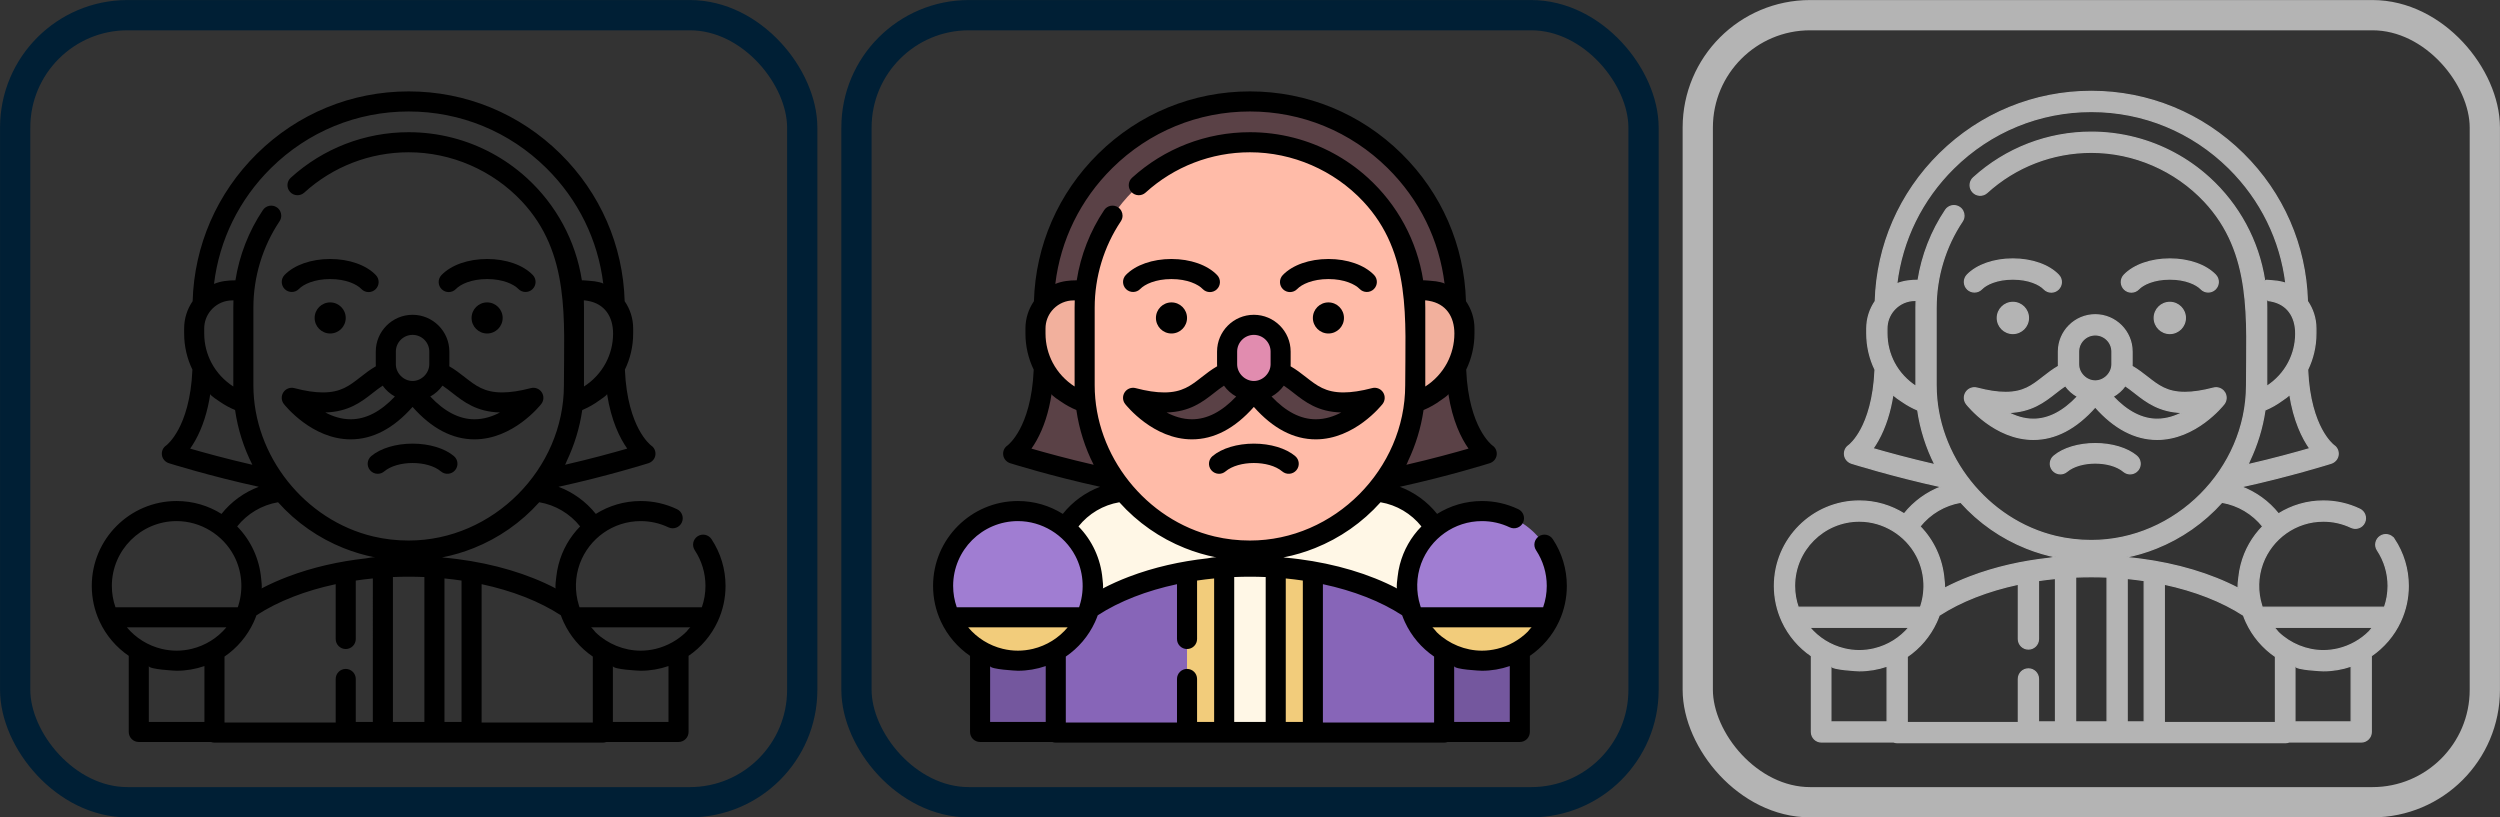 <?xml version="1.0" encoding="UTF-8" standalone="no"?>
<!-- Created with Inkscape (http://www.inkscape.org/) -->

<svg
        width="27.517mm"
        height="8.996mm"
        viewBox="0 0 27.517 8.996"
        version="1.1"
        id="svg1"
        xmlns="http://www.w3.org/2000/svg"
>
  <rect x="0" y="0" width="27.517" height="8.996" fill="#333333" stroke="none"/>
  <defs
     id="defs1" />
  <rect
     style="fill:#000000;fill-opacity:0;stroke:#001f35;stroke-width:0.333;stroke-linecap:round;stroke-dasharray:none;stroke-opacity:1"
     width="8.663"
     height="8.663"
     x="0.167"
     y="0.167"
     rx="1.237"
     ry="1.237"
     id="rect9" />
  <rect
     style="fill:none;fill-opacity:1;stroke:#b4b4b4;stroke-width:0.333;stroke-linecap:round;stroke-dasharray:none;stroke-opacity:1"
     width="8.663"
     height="8.663"
     x="18.687"
     y="0.167"
     rx="1.237"
     ry="1.237"
     id="rect11" />
  <rect
     style="fill:none;fill-opacity:1;stroke:#001f35;stroke-width:0.333;stroke-linecap:round;stroke-dasharray:none;stroke-opacity:1"
     width="8.663"
     height="8.663"
     x="9.427"
     y="0.167"
     rx="1.237"
     ry="1.237"
     id="rect10" />
  <g
     id="g16">
    <g
       id="g7">
      <g
         id="SVGRepo_iconCarrier-0"
         transform="matrix(0.014,0,0,0.014,0.914,1.006)">
        <g
           id="g3-2">
          <g
             id="g2-6">
            <path
               d="m 353.562,144.32 c -7.6,-7.865 -20.996,-12.561 -35.837,-12.561 -14.927,0 -28.364,4.738 -35.945,12.675 -3.011,3.152 -2.897,8.148 0.255,11.159 1.528,1.46 3.49,2.185 5.45,2.185 2.081,0 4.158,-0.818 5.708,-2.44 3.435,-3.595 11.919,-7.793 24.532,-7.793 12.55,0 21.032,4.172 24.485,7.744 3.029,3.134 8.026,3.221 11.159,0.192 3.135,-3.029 3.222,-8.025 0.193,-11.161 z"
               id="path1-0" />
          </g>
        </g>
        <g
           id="g5-4">
          <g
             id="g4-6">
            <path
               d="m 230.214,144.433 c -7.581,-7.937 -21.018,-12.675 -35.944,-12.675 -14.841,0 -28.237,4.696 -35.838,12.561 -3.029,3.135 -2.943,8.132 0.193,11.16 3.132,3.03 8.129,2.942 11.158,-0.19 3.452,-3.573 11.936,-7.744 24.486,-7.744 12.611,0 21.096,4.198 24.531,7.793 1.55,1.623 3.626,2.44 5.708,2.44 1.959,0 3.922,-0.725 5.451,-2.186 3.152,-3.01 3.267,-8.007 0.255,-11.159 z"
               id="path2-4-1" />
          </g>
        </g>
        <g
           id="g7-1-4">
          <g
             id="g6-5">
            <circle
               cx="317.688"
               cy="178.114"
               r="12.222"
               id="circle4-1" />
          </g>
        </g>
        <g
           id="g9-9-4">
          <g
             id="g8-4-1">
            <circle
               cx="194.307"
               cy="178.114"
               r="12.222"
               id="circle6-3" />
          </g>
        </g>
        <g
           id="g11-7">
          <g
             id="g10-1">
            <path
               d="m 291.575,286.72 c -7.262,-6.134 -19.41,-9.798 -32.495,-9.798 -13.086,0 -25.235,3.662 -32.497,9.8 -3.329,2.813 -3.749,7.793 -0.935,11.123 1.561,1.848 3.79,2.798 6.032,2.798 1.797,0 3.608,-0.611 5.089,-1.864 10.4,-8.786 34.13,-8.86 44.617,0 3.331,2.814 8.31,2.392 11.122,-0.937 2.817,-3.329 2.397,-8.309 -0.933,-11.122 z"
               id="path8-8" />
          </g>
        </g>
        <g
           id="g13-0">
          <g
             id="g12-6">
            <path
               d="m 360.644,236.576 c -1.864,-2.833 -5.33,-4.163 -8.604,-3.297 -8.552,2.25 -16.108,3.392 -22.458,3.392 -14.138,0 -20.922,-5.31 -29.512,-12.033 -3.731,-2.919 -7.563,-5.904 -12.11,-8.515 0.028,-0.528 0.046,-1.06 0.046,-1.595 v -9.964 c 0,-15.952 -12.978,-28.93 -28.931,-28.93 -15.952,0 -28.93,12.978 -28.93,28.93 v 9.964 h 0.002 c 0,0.536 0.017,1.066 0.046,1.594 -4.546,2.611 -8.379,5.595 -12.11,8.515 -8.592,6.723 -15.378,12.033 -29.513,12.034 -6.44,0 -13.785,-1.109 -22.458,-3.392 -3.281,-0.865 -6.743,0.465 -8.604,3.298 -1.863,2.833 -1.707,6.539 0.386,9.207 0.89,1.134 22.143,27.78 52.511,27.78 17.373,0 33.713,-8.573 48.669,-25.507 14.958,16.936 31.297,25.507 48.67,25.507 30.373,0 51.622,-26.646 52.511,-27.781 2.096,-2.668 2.252,-6.374 0.389,-9.207 z M 210.41,257.777 c -7.342,0 -14.129,-2.273 -19.951,-5.348 18.371,-0.506 28.437,-8.383 37.355,-15.36 2.587,-2.025 5.094,-3.985 7.747,-5.726 2.519,3.514 5.802,6.445 9.608,8.541 -11.198,11.884 -22.855,17.893 -34.759,17.893 z m 61.814,-43.251 c 0,7.006 -6.114,13.144 -13.145,13.144 -7.048,0 -13.144,-6.094 -13.144,-13.144 v -9.964 c 0,-7.248 5.897,-13.144 13.144,-13.144 7.249,0 13.145,5.896 13.145,13.144 0,10e-4 0,9.96 0,9.964 z m 35.525,43.252 c -11.904,0 -23.562,-6.01 -34.76,-17.892 3.807,-2.096 7.089,-5.027 9.609,-8.542 2.653,1.74 5.16,3.7 7.745,5.726 8.928,6.987 19.011,14.876 37.433,15.363 -5.821,3.073 -12.627,5.345 -20.027,5.345 z"
               id="path10-1" />
          </g>
        </g>
        <g
           id="g15-1">
          <g
             id="g14-9">
            <path
               d="m 494.092,352.011 c -2.404,-3.636 -7.3,-4.635 -10.937,-2.23 -3.636,2.404 -4.635,7.301 -2.23,10.937 5.509,8.333 8.422,18.03 8.422,28.045 0,5.783 -0.954,11.413 -2.844,16.796 h -96.181 c -0.167,-0.476 -0.318,-0.956 -0.469,-1.435 -0.017,-0.059 -0.022,-0.12 -0.041,-0.179 -3.304,-10.556 -3.065,-22.13 0.715,-32.529 0.055,-0.153 0.115,-0.303 0.172,-0.455 7.236,-19.33 25.892,-33.131 47.716,-33.131 7.617,0 14.95,1.646 21.795,4.891 3.94,1.867 8.646,0.192 10.513,-3.75 1.868,-3.938 0.189,-8.645 -3.75,-10.513 -8.975,-4.257 -18.583,-6.415 -28.559,-6.415 -12.947,0 -25.037,3.719 -35.28,10.128 -7.687,-9.658 -17.874,-17.008 -29.315,-21.315 38.347,-8.359 70.27,-18.407 70.614,-18.517 2.919,-0.923 5.143,-3.384 5.546,-6.421 0.4,-3.015 -0.868,-5.924 -3.412,-7.581 -0.506,-0.393 -5.025,-4.041 -9.661,-12.74 -4.479,-8.406 -9.927,-23.311 -10.899,-46.825 4.186,-8.659 6.5,-18.322 6.5,-28.416 v -3.969 c 0,-7.955 -2.472,-15.34 -6.679,-21.441 C 424.562,121.093 406.685,80.014 375.296,49.031 343.263,17.414 300.895,0 255.996,0 211.098,0 168.73,17.414 136.697,49.033 105.308,80.017 87.43,121.095 86.165,164.949 c -4.207,6.1 -6.678,13.485 -6.678,21.439 v 3.969 c 0,10.093 2.314,19.755 6.499,28.414 -0.971,23.515 -6.419,38.42 -10.898,46.828 -4.635,8.7 -9.154,12.347 -9.661,12.74 -2.544,1.658 -3.812,4.566 -3.412,7.581 0.403,3.036 2.626,5.498 5.546,6.421 0.344,0.109 32.267,10.158 70.614,18.517 -11.441,4.306 -21.628,11.657 -29.315,21.314 -10.243,-6.408 -22.331,-10.128 -35.279,-10.128 -36.789,0 -66.718,29.93 -66.718,66.718 0,9.756 2.074,19.178 6.163,28.006 5.143,11.104 13.159,20.349 22.911,27.019 v 59.812 c 0,4.36 3.533,7.893 7.893,7.893 h 56.74 c 0.861,0.322 1.789,0.506 2.761,0.506 h 305.334 c 0.973,0 1.902,-0.184 2.763,-0.506 h 56.739 c 4.36,0 7.893,-3.533 7.893,-7.893 v -59.812 c 9.752,-6.67 17.769,-15.915 22.917,-27.029 4.083,-8.825 6.156,-18.244 6.156,-27.993 -10e-4,-13.123 -3.819,-25.832 -11.041,-36.754 z m -66.259,-71.179 c -11.009,3.191 -28.724,8.076 -48.965,12.722 0.364,-0.083 1.292,-2.674 1.488,-3.088 5.901,-12.423 10.079,-25.899 12.059,-39.6 0.017,-0.117 0.04,-0.232 0.057,-0.348 0.028,-0.012 0.056,-0.025 0.085,-0.038 4.729,-1.982 9.23,-4.522 13.36,-7.563 0.66,-0.486 6.208,-4.056 6.059,-5.027 3.255,21.12 10.071,34.741 15.857,42.942 z m -11.111,-90.474 c 0,8.254 -2.05,16.12 -5.712,23.068 -4.008,7.571 -10.002,13.988 -17.166,18.582 0.002,-0.321 0.004,-0.642 0.004,-0.962 v -61.117 c 0,-1.7 -0.042,-3.39 -0.103,-5.075 -0.006,-0.179 -0.004,-0.358 -0.011,-0.539 0,-0.134 1.366,0.055 2.979,0.329 13.457,2.289 20.009,12.477 20.009,25.714 z M 95.271,186.389 c 0,-5.312 1.887,-10.191 5.025,-14.004 0.022,-0.027 0.046,-0.054 0.068,-0.081 0.888,-1.068 1.871,-2.053 2.942,-2.938 0.003,-0.002 0.005,-0.004 0.008,-0.006 2.157,-1.781 4.659,-3.156 7.387,-4.019 0.052,-0.017 0.104,-0.034 0.156,-0.049 0.631,-0.195 1.276,-0.36 1.93,-0.498 0.086,-0.018 0.174,-0.035 0.261,-0.052 0.646,-0.128 1.302,-0.23 1.967,-0.301 0.076,-0.008 0.152,-0.012 0.227,-0.019 0.692,-0.065 1.391,-0.106 2.101,-0.106 h 0.914 c -0.002,0.063 -0.001,0.126 -0.004,0.188 -0.07,1.804 -0.11,3.612 -0.11,5.425 v 61.117 c 0,0.321 0.001,0.641 0.004,0.962 C 110.989,227.417 105,221.004 100.991,213.441 97.323,206.49 95.27,198.617 95.27,190.358 v -3.969 z m -11.058,94.459 c 1.313,-1.856 2.678,-3.99 4.039,-6.425 5.705,-10.208 9.647,-22.433 11.788,-36.509 -0.175,1.15 6.787,5.563 7.773,6.237 3.649,2.494 7.551,4.628 11.629,6.333 0.026,0.012 0.053,0.024 0.079,0.035 0.013,0.086 0.029,0.173 0.042,0.259 2.142,14.762 6.759,29.4 13.561,42.775 -20.195,-4.635 -37.895,-9.515 -48.911,-12.705 z m 49.718,-49.802 v -61.117 c 0,-24.014 7.206,-47.869 20.569,-67.827 0.909,-1.359 1.342,-2.897 1.335,-4.417 -0.011,-2.534 -1.238,-5.018 -3.502,-6.533 -3.62,-2.425 -8.524,-1.455 -10.949,2.167 -11.072,16.535 -18.498,35.55 -21.58,55.212 -5.789,0 -11.432,0.605 -16.83,2.818 4.135,-34.438 19.718,-66.313 44.811,-91.081 29.06,-28.686 67.49,-44.483 108.21,-44.483 40.721,0 79.151,15.797 108.21,44.482 25.093,24.769 40.675,56.644 44.811,91.079 -0.135,-1.01 -6.019,-1.889 -6.765,-2.038 -0.808,-0.162 -10.088,-0.952 -10.061,-0.778 -4.838,-30.998 -20.148,-59.439 -43.589,-80.713 -16.723,-15.175 -36.695,-25.859 -58.185,-31.388 -0.047,-0.013 -0.095,-0.023 -0.143,-0.035 -11.187,-2.872 -22.73,-4.316 -34.279,-4.316 -34.363,0 -67.282,12.719 -92.691,35.814 -2.821,2.566 -3.357,6.708 -1.483,9.864 0.268,0.451 0.585,0.883 0.952,1.287 2.933,3.224 7.924,3.464 11.15,0.531 22.497,-20.45 51.644,-31.711 82.072,-31.711 33.53,0 66.03,14.15 88.963,38.571 38.246,40.726 33.101,92.945 33.101,144.611 0,65.789 -55.69,122.065 -122.065,122.065 -9.35,0 -18.725,-1.051 -27.826,-3.207 -53.91,-12.773 -94.236,-63.452 -94.236,-118.857 z M 25.49,405.559 c -1.888,-5.381 -2.842,-11.011 -2.842,-16.796 -0.001,-28.084 22.848,-50.933 50.933,-50.933 18.783,0 36.405,10.724 45.127,27.346 6.217,11.85 7.466,26.007 3.473,38.769 -0.018,0.058 -0.023,0.118 -0.04,0.176 -0.153,0.48 -0.303,0.961 -0.47,1.438 z m 69.947,90.149 H 51.721 c 0,-0.001 0,-43.906 0,-43.904 0.06,2.607 20.557,3.678 21.859,3.678 7.407,0 14.858,-1.253 21.857,-3.68 z m -9.98,-57.444 c -3.878,0.938 -7.885,1.431 -11.877,1.431 -4.008,0 -7.982,-0.489 -11.876,-1.431 -10.645,-2.574 -20.23,-8.525 -27.247,-16.921 h 78.246 v 10e-4 c -7.017,8.395 -16.602,14.346 -27.246,16.92 z m 142.38,57.442 h -13.415 v -33.77 c 0,-4.36 -3.533,-7.893 -7.893,-7.893 -4.36,0 -7.893,3.533 -7.893,7.893 v 34.276 h -87.414 v -51.866 c 9.949,-6.797 17.821,-16.078 22.913,-27.073 0.792,-1.713 1.528,-3.518 2.198,-5.391 16.935,-11.024 38.362,-19.345 62.303,-24.459 v 43.086 c 0,4.36 3.533,7.893 7.893,7.893 4.36,0 7.893,-3.533 7.893,-7.893 V 384.57 c 4.409,-0.656 8.885,-1.205 13.415,-1.65 z m -5.401,-128.577 c -21.017,2.338 -41.888,6.945 -61.67,14.485 -7.003,2.669 -13.865,5.714 -20.499,9.2 0.709,-0.373 -0.149,-6.933 -0.219,-7.731 -1.343,-15.397 -8.018,-30.041 -18.867,-41.066 7.985,-10.052 19.488,-16.879 32.138,-19.003 14.345,16.012 32.003,28.231 51.501,36.026 7.94,3.184 16.174,5.622 24.569,7.269 0.119,0.023 0.236,0.053 0.354,0.076 -2.043,-0.395 -5.239,0.514 -7.307,0.744 z M 268.37,495.707 H 243.623 V 381.811 c 4.095,-0.174 8.22,-0.265 12.373,-0.265 4.153,0 8.279,0.092 12.374,0.265 z m 14.242,-129.4 c 8.384,-1.647 16.623,-4.082 24.553,-7.265 19.499,-7.795 37.16,-20.015 51.506,-36.029 12.654,2.125 24.155,8.95 32.14,19.004 -8.226,8.36 -14.023,18.644 -16.944,29.851 -0.026,0.1 -0.056,0.198 -0.082,0.297 -0.807,3.132 -1.379,6.325 -1.719,9.541 -0.102,0.969 -1.193,8.66 -0.34,9.108 -21.763,-11.433 -48.383,-19.362 -77.264,-23.106 -1.649,-0.214 -3.301,-0.408 -4.953,-0.597 -2.414,-0.276 -4.838,-0.516 -7.259,-0.726 0.12,-0.023 0.24,-0.054 0.362,-0.078 z m 14.958,129.4 H 284.155 V 382.921 c 4.529,0.445 9.005,0.994 13.415,1.65 z m 103.2,0.507 H 313.356 V 387.423 c 23.939,5.115 45.367,13.435 62.301,24.458 0.671,1.875 1.408,3.682 2.202,5.394 5.091,10.991 12.962,20.273 22.912,27.072 v 51.867 z m 59.501,-0.507 h -43.715 c 0,0 0,-43.906 0,-43.904 0.021,2.681 20.365,3.679 21.858,3.679 7.405,-0.001 14.861,-1.256 21.857,-3.681 z m 14.114,-70.927 c -6.53,6.499 -15.036,11.274 -24.097,13.475 -3.886,0.943 -7.892,1.442 -11.875,1.442 -13.084,0 -26.015,-5.294 -35.421,-14.374 -0.569,-0.549 -3.094,-3.978 -3.703,-3.978 0,0 78.243,0 78.247,0 -0.527,-0.001 -2.672,2.959 -3.151,3.435 z"
               id="path12-3" />
          </g>
        </g>
      </g>
    </g>
  </g>
  <g
     id="g17">
    <g
       id="g1">
      <g
         id="g3-7"
         transform="matrix(0.014,0,0,0.014,19.435,1.006)"
         style="fill:#b4b4b4;fill-opacity:1;stroke:#b4b4b4;stroke-opacity:1">
        <g
           id="g2-9"
           style="fill:#b4b4b4;fill-opacity:1;stroke:#b4b4b4;stroke-opacity:1">
          <path
             d="m 353.562,144.32 c -7.6,-7.865 -20.996,-12.561 -35.837,-12.561 -14.927,0 -28.364,4.738 -35.945,12.675 -3.011,3.152 -2.897,8.148 0.255,11.159 1.528,1.46 3.49,2.185 5.45,2.185 2.081,0 4.158,-0.818 5.708,-2.44 3.435,-3.595 11.919,-7.793 24.532,-7.793 12.55,0 21.032,4.172 24.485,7.744 3.029,3.134 8.026,3.221 11.159,0.192 3.135,-3.029 3.222,-8.025 0.193,-11.161 z"
             id="path1-9"
             style="fill:#b4b4b4;fill-opacity:1;stroke:#b4b4b4;stroke-opacity:1" />
        </g>
      </g>
      <g
         id="g5-5"
         transform="matrix(0.014,0,0,0.014,19.435,1.006)"
         style="fill:#b4b4b4;fill-opacity:1;stroke:#b4b4b4;stroke-opacity:1">
        <g
           id="g4-7"
           style="fill:#b4b4b4;fill-opacity:1;stroke:#b4b4b4;stroke-opacity:1">
          <path
             d="m 230.214,144.433 c -7.581,-7.937 -21.018,-12.675 -35.944,-12.675 -14.841,0 -28.237,4.696 -35.838,12.561 -3.029,3.135 -2.943,8.132 0.193,11.16 3.132,3.03 8.129,2.942 11.158,-0.19 3.452,-3.573 11.936,-7.744 24.486,-7.744 12.611,0 21.096,4.198 24.531,7.793 1.55,1.623 3.626,2.44 5.708,2.44 1.959,0 3.922,-0.725 5.451,-2.186 3.152,-3.01 3.267,-8.007 0.255,-11.159 z"
             id="path2-4-14"
             style="fill:#b4b4b4;fill-opacity:1;stroke:#b4b4b4;stroke-opacity:1" />
        </g>
      </g>
      <g
         id="g7-1-7"
         transform="matrix(0.014,0,0,0.014,19.435,1.006)"
         style="fill:#b4b4b4;fill-opacity:1;stroke:#b4b4b4;stroke-opacity:1">
        <g
           id="g6-6"
           style="fill:#b4b4b4;fill-opacity:1;stroke:#b4b4b4;stroke-opacity:1">
          <circle
             cx="317.688"
             cy="178.114"
             r="12.222"
             id="circle4-4"
             style="fill:#b4b4b4;fill-opacity:1;stroke:#b4b4b4;stroke-opacity:1" />
        </g>
      </g>
      <g
         id="g9-9-0"
         transform="matrix(0.014,0,0,0.014,19.435,1.006)"
         style="fill:#b4b4b4;fill-opacity:1;stroke:#b4b4b4;stroke-opacity:1">
        <g
           id="g8-4-18"
           style="fill:#b4b4b4;fill-opacity:1;stroke:#b4b4b4;stroke-opacity:1">
          <circle
             cx="194.307"
             cy="178.114"
             r="12.222"
             id="circle6-4"
             style="fill:#b4b4b4;fill-opacity:1;stroke:#b4b4b4;stroke-opacity:1" />
        </g>
      </g>
      <g
         id="g11-1"
         transform="matrix(0.014,0,0,0.014,19.435,1.006)"
         style="fill:#b4b4b4;fill-opacity:1;stroke:#b4b4b4;stroke-opacity:1">
        <g
           id="g10-9"
           style="fill:#b4b4b4;fill-opacity:1;stroke:#b4b4b4;stroke-opacity:1">
          <path
             d="m 291.575,286.72 c -7.262,-6.134 -19.41,-9.798 -32.495,-9.798 -13.086,0 -25.235,3.662 -32.497,9.8 -3.329,2.813 -3.749,7.793 -0.935,11.123 1.561,1.848 3.79,2.798 6.032,2.798 1.797,0 3.608,-0.611 5.089,-1.864 10.4,-8.786 34.13,-8.86 44.617,0 3.331,2.814 8.31,2.392 11.122,-0.937 2.817,-3.329 2.397,-8.309 -0.933,-11.122 z"
             id="path8-3"
             style="fill:#b4b4b4;fill-opacity:1;stroke:#b4b4b4;stroke-opacity:1" />
        </g>
      </g>
      <g
         id="g12-7"
         style="fill:#b4b4b4;fill-opacity:1;stroke:#b4b4b4;stroke-opacity:1"
         transform="matrix(0.014,0,0,0.014,19.435,1.006)">
        <path
           d="m 360.644,236.576 c -1.864,-2.833 -5.33,-4.163 -8.604,-3.297 -8.552,2.25 -16.108,3.392 -22.458,3.392 -14.138,0 -20.922,-5.31 -29.512,-12.033 -3.731,-2.919 -7.563,-5.904 -12.11,-8.515 0.028,-0.528 0.046,-1.06 0.046,-1.595 v -9.964 c 0,-15.952 -12.978,-28.93 -28.931,-28.93 -15.952,0 -28.93,12.978 -28.93,28.93 v 9.964 h 0.002 c 0,0.536 0.017,1.066 0.046,1.594 -4.546,2.611 -8.379,5.595 -12.11,8.515 -8.592,6.723 -15.378,12.033 -29.513,12.034 -6.44,0 -13.785,-1.109 -22.458,-3.392 -3.281,-0.865 -6.743,0.465 -8.604,3.298 -1.863,2.833 -1.707,6.539 0.386,9.207 0.89,1.134 22.143,27.78 52.511,27.78 17.373,0 33.713,-8.573 48.669,-25.507 14.958,16.936 31.297,25.507 48.67,25.507 30.373,0 51.622,-26.646 52.511,-27.781 2.096,-2.668 2.252,-6.374 0.389,-9.207 z M 210.41,257.777 c -7.342,0 -14.129,-2.273 -19.951,-5.348 18.371,-0.506 28.437,-8.383 37.355,-15.36 2.587,-2.025 5.094,-3.985 7.747,-5.726 2.519,3.514 5.802,6.445 9.608,8.541 -11.198,11.884 -22.855,17.893 -34.759,17.893 z m 61.814,-43.251 c 0,7.006 -6.114,13.144 -13.145,13.144 -7.048,0 -13.144,-6.094 -13.144,-13.144 v -9.964 c 0,-7.248 5.897,-13.144 13.144,-13.144 7.249,0 13.145,5.896 13.145,13.144 0,10e-4 0,9.96 0,9.964 z m 35.525,43.252 c -11.904,0 -23.562,-6.01 -34.76,-17.892 3.807,-2.096 7.089,-5.027 9.609,-8.542 2.653,1.74 5.16,3.7 7.745,5.726 8.928,6.987 19.011,14.876 37.433,15.363 -5.821,3.073 -12.627,5.345 -20.027,5.345 z"
           id="path10-8"
           style="fill:#b4b4b4;fill-opacity:1;stroke:#b4b4b4;stroke-opacity:1" />
      </g>
      <g
         id="g14-4"
         transform="matrix(0.014,0,0,0.014,19.435,1.006)"
         style="fill:#b4b4b4;fill-opacity:1;stroke:#b4b4b4;stroke-opacity:1">
        <path
           d="m 494.092,352.011 c -2.404,-3.636 -7.3,-4.635 -10.937,-2.23 -3.636,2.404 -4.635,7.301 -2.23,10.937 5.509,8.333 8.422,18.03 8.422,28.045 0,5.783 -0.954,11.413 -2.844,16.796 h -96.181 c -0.167,-0.476 -0.318,-0.956 -0.469,-1.435 -0.017,-0.059 -0.022,-0.12 -0.041,-0.179 -3.304,-10.556 -3.065,-22.13 0.715,-32.529 0.055,-0.153 0.115,-0.303 0.172,-0.455 7.236,-19.33 25.892,-33.131 47.716,-33.131 7.617,0 14.95,1.646 21.795,4.891 3.94,1.867 8.646,0.192 10.513,-3.75 1.868,-3.938 0.189,-8.645 -3.75,-10.513 -8.975,-4.257 -18.583,-6.415 -28.559,-6.415 -12.947,0 -25.037,3.719 -35.28,10.128 -7.687,-9.658 -17.874,-17.008 -29.315,-21.315 38.347,-8.359 70.27,-18.407 70.614,-18.517 2.919,-0.923 5.143,-3.384 5.546,-6.421 0.4,-3.015 -0.868,-5.924 -3.412,-7.581 -0.506,-0.393 -5.025,-4.041 -9.661,-12.74 -4.479,-8.406 -9.927,-23.311 -10.899,-46.825 4.186,-8.659 6.5,-18.322 6.5,-28.416 v -3.969 c 0,-7.955 -2.472,-15.34 -6.679,-21.441 C 424.562,121.093 406.685,80.014 375.296,49.031 343.263,17.414 300.895,0 255.996,0 211.098,0 168.73,17.414 136.697,49.033 105.308,80.017 87.43,121.095 86.165,164.949 c -4.207,6.1 -6.678,13.485 -6.678,21.439 v 3.969 c 0,10.093 2.314,19.755 6.499,28.414 -0.971,23.515 -6.419,38.42 -10.898,46.828 -4.635,8.7 -9.154,12.347 -9.661,12.74 -2.544,1.658 -3.812,4.566 -3.412,7.581 0.403,3.036 2.626,5.498 5.546,6.421 0.344,0.109 32.267,10.158 70.614,18.517 -11.441,4.306 -21.628,11.657 -29.315,21.314 -10.243,-6.408 -22.331,-10.128 -35.279,-10.128 -36.789,0 -66.718,29.93 -66.718,66.718 0,9.756 2.074,19.178 6.163,28.006 5.143,11.104 13.159,20.349 22.911,27.019 v 59.812 c 0,4.36 3.533,7.893 7.893,7.893 h 56.74 c 0.861,0.322 1.789,0.506 2.761,0.506 h 305.334 c 0.973,0 1.902,-0.184 2.763,-0.506 h 56.739 c 4.36,0 7.893,-3.533 7.893,-7.893 v -59.812 c 9.752,-6.67 17.769,-15.915 22.917,-27.029 4.083,-8.825 6.156,-18.244 6.156,-27.993 -10e-4,-13.123 -3.819,-25.832 -11.041,-36.754 z m -66.259,-71.179 c -11.009,3.191 -28.724,8.076 -48.965,12.722 0.364,-0.083 1.292,-2.674 1.488,-3.088 5.901,-12.423 10.079,-25.899 12.059,-39.6 0.017,-0.117 0.04,-0.232 0.057,-0.348 0.028,-0.012 0.056,-0.025 0.085,-0.038 4.729,-1.982 9.23,-4.522 13.36,-7.563 0.66,-0.486 6.208,-4.056 6.059,-5.027 3.255,21.12 10.071,34.741 15.857,42.942 z m -11.111,-90.474 c 0,8.254 -2.05,16.12 -5.712,23.068 -4.008,7.571 -10.002,13.988 -17.166,18.582 0.002,-0.321 0.004,-0.642 0.004,-0.962 v -61.117 c 0,-1.7 -0.042,-3.39 -0.103,-5.075 -0.006,-0.179 -0.004,-0.358 -0.011,-0.539 0,-0.134 1.366,0.055 2.979,0.329 13.457,2.289 20.009,12.477 20.009,25.714 z M 95.271,186.389 c 0,-5.312 1.887,-10.191 5.025,-14.004 0.022,-0.027 0.046,-0.054 0.068,-0.081 0.888,-1.068 1.871,-2.053 2.942,-2.938 0.003,-0.002 0.005,-0.004 0.008,-0.006 2.157,-1.781 4.659,-3.156 7.387,-4.019 0.052,-0.017 0.104,-0.034 0.156,-0.049 0.631,-0.195 1.276,-0.36 1.93,-0.498 0.086,-0.018 0.174,-0.035 0.261,-0.052 0.646,-0.128 1.302,-0.23 1.967,-0.301 0.076,-0.008 0.152,-0.012 0.227,-0.019 0.692,-0.065 1.391,-0.106 2.101,-0.106 h 0.914 c -0.002,0.063 -0.001,0.126 -0.004,0.188 -0.07,1.804 -0.11,3.612 -0.11,5.425 v 61.117 c 0,0.321 0.001,0.641 0.004,0.962 C 110.989,227.417 105,221.004 100.991,213.441 97.323,206.49 95.27,198.617 95.27,190.358 v -3.969 z m -11.058,94.459 c 1.313,-1.856 2.678,-3.99 4.039,-6.425 5.705,-10.208 9.647,-22.433 11.788,-36.509 -0.175,1.15 6.787,5.563 7.773,6.237 3.649,2.494 7.551,4.628 11.629,6.333 0.026,0.012 0.053,0.024 0.079,0.035 0.013,0.086 0.029,0.173 0.042,0.259 2.142,14.762 6.759,29.4 13.561,42.775 -20.195,-4.635 -37.895,-9.515 -48.911,-12.705 z m 49.718,-49.802 v -61.117 c 0,-24.014 7.206,-47.869 20.569,-67.827 0.909,-1.359 1.342,-2.897 1.335,-4.417 -0.011,-2.534 -1.238,-5.018 -3.502,-6.533 -3.62,-2.425 -8.524,-1.455 -10.949,2.167 -11.072,16.535 -18.498,35.55 -21.58,55.212 -5.789,0 -11.432,0.605 -16.83,2.818 4.135,-34.438 19.718,-66.313 44.811,-91.081 29.06,-28.686 67.49,-44.483 108.21,-44.483 40.721,0 79.151,15.797 108.21,44.482 25.093,24.769 40.675,56.644 44.811,91.079 -0.135,-1.01 -6.019,-1.889 -6.765,-2.038 -0.808,-0.162 -10.088,-0.952 -10.061,-0.778 -4.838,-30.998 -20.148,-59.439 -43.589,-80.713 -16.723,-15.175 -36.695,-25.859 -58.185,-31.388 -0.047,-0.013 -0.095,-0.023 -0.143,-0.035 -11.187,-2.872 -22.73,-4.316 -34.279,-4.316 -34.363,0 -67.282,12.719 -92.691,35.814 -2.821,2.566 -3.357,6.708 -1.483,9.864 0.268,0.451 0.585,0.883 0.952,1.287 2.933,3.224 7.924,3.464 11.15,0.531 22.497,-20.45 51.644,-31.711 82.072,-31.711 33.53,0 66.03,14.15 88.963,38.571 38.246,40.726 33.101,92.945 33.101,144.611 0,65.789 -55.69,122.065 -122.065,122.065 -9.35,0 -18.725,-1.051 -27.826,-3.207 -53.91,-12.773 -94.236,-63.452 -94.236,-118.857 z M 25.49,405.559 c -1.888,-5.381 -2.842,-11.011 -2.842,-16.796 -0.001,-28.084 22.848,-50.933 50.933,-50.933 18.783,0 36.405,10.724 45.127,27.346 6.217,11.85 7.466,26.007 3.473,38.769 -0.018,0.058 -0.023,0.118 -0.04,0.176 -0.153,0.48 -0.303,0.961 -0.47,1.438 z m 69.947,90.149 H 51.721 c 0,-0.001 0,-43.906 0,-43.904 0.06,2.607 20.557,3.678 21.859,3.678 7.407,0 14.858,-1.253 21.857,-3.68 z m -9.98,-57.444 c -3.878,0.938 -7.885,1.431 -11.877,1.431 -4.008,0 -7.982,-0.489 -11.876,-1.431 -10.645,-2.574 -20.23,-8.525 -27.247,-16.921 h 78.246 v 10e-4 c -7.017,8.395 -16.602,14.346 -27.246,16.92 z m 142.38,57.442 h -13.415 v -33.77 c 0,-4.36 -3.533,-7.893 -7.893,-7.893 -4.36,0 -7.893,3.533 -7.893,7.893 v 34.276 h -87.414 v -51.866 c 9.949,-6.797 17.821,-16.078 22.913,-27.073 0.792,-1.713 1.528,-3.518 2.198,-5.391 16.935,-11.024 38.362,-19.345 62.303,-24.459 v 43.086 c 0,4.36 3.533,7.893 7.893,7.893 4.36,0 7.893,-3.533 7.893,-7.893 V 384.57 c 4.409,-0.656 8.885,-1.205 13.415,-1.65 z m -5.401,-128.577 c -21.017,2.338 -41.888,6.945 -61.67,14.485 -7.003,2.669 -13.865,5.714 -20.499,9.2 0.709,-0.373 -0.149,-6.933 -0.219,-7.731 -1.343,-15.397 -8.018,-30.041 -18.867,-41.066 7.985,-10.052 19.488,-16.879 32.138,-19.003 14.345,16.012 32.003,28.231 51.501,36.026 7.94,3.184 16.174,5.622 24.569,7.269 0.119,0.023 0.236,0.053 0.354,0.076 -2.043,-0.395 -5.239,0.514 -7.307,0.744 z M 268.37,495.707 H 243.623 V 381.811 c 4.095,-0.174 8.22,-0.265 12.373,-0.265 4.153,0 8.279,0.092 12.374,0.265 z m 14.242,-129.4 c 8.384,-1.647 16.623,-4.082 24.553,-7.265 19.499,-7.795 37.16,-20.015 51.506,-36.029 12.654,2.125 24.155,8.95 32.14,19.004 -8.226,8.36 -14.023,18.644 -16.944,29.851 -0.026,0.1 -0.056,0.198 -0.082,0.297 -0.807,3.132 -1.379,6.325 -1.719,9.541 -0.102,0.969 -1.193,8.66 -0.34,9.108 -21.763,-11.433 -48.383,-19.362 -77.264,-23.106 -1.649,-0.214 -3.301,-0.408 -4.953,-0.597 -2.414,-0.276 -4.838,-0.516 -7.259,-0.726 0.12,-0.023 0.24,-0.054 0.362,-0.078 z m 14.958,129.4 H 284.155 V 382.921 c 4.529,0.445 9.005,0.994 13.415,1.65 z m 103.2,0.507 H 313.356 V 387.423 c 23.939,5.115 45.367,13.435 62.301,24.458 0.671,1.875 1.408,3.682 2.202,5.394 5.091,10.991 12.962,20.273 22.912,27.072 v 51.867 z m 59.501,-0.507 h -43.715 c 0,0 0,-43.906 0,-43.904 0.021,2.681 20.365,3.679 21.858,3.679 7.405,-0.001 14.861,-1.256 21.857,-3.681 z m 14.114,-70.927 c -6.53,6.499 -15.036,11.274 -24.097,13.475 -3.886,0.943 -7.892,1.442 -11.875,1.442 -13.084,0 -26.015,-5.294 -35.421,-14.374 -0.569,-0.549 -3.094,-3.978 -3.703,-3.978 0,0 78.243,0 78.247,0 -0.527,-0.001 -2.672,2.959 -3.151,3.435 z"
           id="path12-4"
           style="fill:#b4b4b4;fill-opacity:1;stroke:#b4b4b4;stroke-opacity:1" />
      </g>
    </g>
  </g>
  <g
     id="SVGRepo_iconCarrier"
     transform="matrix(0.014,0,0,0.014,10.174,1.006)"> <polygon
   style="fill:#8765b8"
   points="409.938,434.372 409.938,503.854 102.056,503.854 102.056,434.372 130.889,365.915 251.719,338.113 375.758,361.257 "
   id="polygon1" />
 <rect
   x="206.525"
   y="338.117"
   style="fill:#f2cc7b"
   width="98.934"
   height="165.738"
   id="rect1" />
 <g
   id="g2-5"> <rect
   x="235.729"
   y="338.117"
   style="fill:#fff7e6"
   width="40.532"
   height="165.738"
   id="rect2" />
 <path
   style="fill:#fff7e6"
   d="M 350.08,314.651 H 161.913 c -33.058,0 -59.858,26.8 -59.858,59.858 v 59.863 c 21.287,-35.41 82.164,-60.972 153.941,-60.972 71.777,0 132.654,25.562 153.941,60.972 v -59.863 c 10e-4,-33.059 -26.799,-59.858 -59.857,-59.858 z"
   id="path2" />
 </g>
 <path
   style="fill:#a07dd2"
   d="m 126.973,413.705 c 3.478,-7.51 5.432,-15.869 5.432,-24.689 v 0 c 0,-32.489 -26.338,-58.826 -58.826,-58.826 v 0 c -32.489,0 -58.826,26.338 -58.826,58.826 v 0 c 0,8.82 1.954,17.179 5.432,24.689 l 51.482,11.377 z"
   id="path3" />
 <rect
   x="43.829"
   y="425.085"
   style="fill:#74579e"
   width="59.501"
   height="78.771"
   id="rect3" />
 <path
   style="fill:#f2cc7b"
   d="m 20.187,413.705 c 9.334,20.152 29.724,34.137 53.393,34.137 v 0 c 23.669,0 44.06,-13.986 53.393,-34.137 z"
   id="path4" />
 <path
   style="fill:#a07dd2"
   d="m 385.02,413.705 c -3.478,-7.51 -5.432,-15.869 -5.432,-24.689 v 0 c 0,-32.489 26.338,-58.826 58.826,-58.826 v 0 c 32.489,0 58.826,26.338 58.826,58.826 v 0 c 0,8.82 -1.954,17.179 -5.432,24.689 l -51.482,11.377 z"
   id="path5" />
 <rect
   x="408.665"
   y="425.085"
   style="fill:#74579e"
   width="59.501"
   height="78.771"
   id="rect5" />
 <path
   style="fill:#f2cc7b"
   d="m 491.807,413.705 c -9.333,20.152 -29.724,34.137 -53.393,34.137 v 0 c -23.669,0 -44.06,-13.986 -53.393,-34.137 z"
   id="path6" />
 <g
   id="g8"> <path
   style="fill:#5a4146"
   d="m 93.96,200.74 v -30.559 c 0,-89.347 72.69,-162.036 162.037,-162.036 89.347,0 162.036,72.69 162.036,162.036 v 30.559 z"
   id="path7-2" />
 <path
   style="fill:#5a4146"
   d="m 418.034,217.294 c 1.565,52.384 24.019,67.775 24.019,67.775 0,0 -130.508,41.281 -183.946,26.311 h -4.223 C 200.447,326.35 69.938,285.069 69.938,285.069 c 0,0 22.457,-15.391 24.021,-67.775 z"
   id="path8-5" />
 </g>
 <g
   id="g10-0"> <path
   style="fill:#f2b09d"
   d="m 394.649,156.676 h -27.356 v 91.258 0 c 31.659,0 57.323,-25.664 57.323,-57.323 v -3.969 c -0.002,-16.55 -13.418,-29.966 -29.967,-29.966 z"
   id="path9-4" />
 <path
   style="fill:#f2b09d"
   d="m 117.345,156.676 h 27.356 v 91.258 0 c -31.659,0 -57.323,-25.664 -57.323,-57.323 v -3.969 c 0.001,-16.55 13.417,-29.966 29.967,-29.966 z"
   id="path10-86" />
 </g>
 <path
   style="fill:#ffbba8"
   d="M 126.039,170.183 V 231.3 c 0,71.774 58.184,129.958 129.958,129.958 v 0 c 71.774,0 129.958,-58.184 129.958,-129.958 v -61.117 c 0,-71.774 -58.184,-129.958 -129.958,-129.958 v 0 c -71.775,0 -129.958,58.184 -129.958,129.958 z"
   id="path11" />
 <path
   style="fill:#5a4146"
   d="m 259.08,235.818 c 48.592,64.465 94.971,5.346 94.971,5.346 -59.595,15.682 -52.325,-24.237 -94.971,-24.237 -42.646,0 -35.377,39.921 -94.971,24.237 -0.001,0 46.377,59.119 94.971,-5.346 z"
   id="path12-8" />
 <path
   style="fill:#e18caf"
   d="m 259.08,183.779 c -11.619,0 -21.038,9.419 -21.038,21.038 v 9.964 c 0,11.618 9.419,21.038 21.038,21.038 11.619,0 21.038,-9.419 21.038,-21.038 v -9.964 c -10e-4,-11.619 -9.42,-21.038 -21.038,-21.038 z"
   id="path13-8" />
 <path
   d="m 287.485,157.778 c 2.081,0 4.158,-0.818 5.708,-2.44 3.435,-3.595 11.919,-7.793 24.532,-7.793 12.55,0 21.032,4.172 24.485,7.744 3.029,3.134 8.026,3.221 11.159,0.192 3.135,-3.029 3.221,-8.025 0.193,-11.16 -7.6,-7.865 -20.996,-12.561 -35.836,-12.561 -14.927,0 -28.364,4.738 -35.945,12.675 -3.011,3.152 -2.897,8.149 0.255,11.159 1.527,1.459 3.489,2.184 5.449,2.184 z"
   id="path14-2" />
 <path
   d="m 169.784,155.289 c 3.452,-3.573 11.936,-7.744 24.486,-7.744 12.611,0 21.096,4.198 24.531,7.793 1.55,1.623 3.626,2.44 5.708,2.44 1.96,0 3.922,-0.725 5.451,-2.186 3.152,-3.011 3.267,-8.008 0.255,-11.159 -7.581,-7.937 -21.018,-12.675 -35.944,-12.675 -14.841,0 -28.237,4.696 -35.838,12.561 -3.029,3.135 -2.943,8.132 0.193,11.16 3.131,3.031 8.128,2.943 11.158,-0.19 z"
   id="path15-4" />
 <circle
   cx="317.688"
   cy="178.114"
   r="12.222"
   id="circle15" />
 <circle
   cx="194.307"
   cy="178.114"
   r="12.222"
   id="circle16" />
 <path
   d="m 291.575,286.72 c -7.262,-6.134 -19.41,-9.798 -32.495,-9.798 -13.086,0 -25.235,3.662 -32.497,9.8 -3.329,2.813 -3.749,7.793 -0.935,11.123 1.561,1.848 3.79,2.798 6.032,2.798 1.797,0 3.608,-0.611 5.089,-1.864 10.4,-8.786 34.13,-8.86 44.617,0 3.331,2.814 8.31,2.392 11.123,-0.937 2.816,-3.329 2.396,-8.309 -0.934,-11.122 z"
   id="path16-6" />
 <path
   d="m 230.149,214.528 c 0,0.536 0.017,1.066 0.046,1.594 -4.546,2.611 -8.379,5.595 -12.11,8.515 -8.592,6.723 -15.378,12.033 -29.513,12.034 -6.439,0 -13.785,-1.109 -22.458,-3.392 -3.281,-0.865 -6.743,0.465 -8.604,3.298 -1.863,2.833 -1.707,6.539 0.386,9.207 0.89,1.134 22.143,27.779 52.511,27.779 17.373,0 33.713,-8.573 48.669,-25.507 14.958,16.936 31.297,25.507 48.67,25.507 30.373,0 51.622,-26.646 52.511,-27.781 2.092,-2.668 2.248,-6.374 0.385,-9.207 -1.864,-2.833 -5.33,-4.163 -8.604,-3.297 -8.552,2.25 -16.108,3.392 -22.458,3.392 -14.138,0 -20.922,-5.31 -29.512,-12.033 -3.731,-2.919 -7.563,-5.904 -12.11,-8.515 0.028,-0.528 0.046,-1.06 0.046,-1.595 v -9.964 c 0,-15.952 -12.978,-28.93 -28.931,-28.93 -15.952,0 -28.93,12.978 -28.93,28.93 v 9.964 h 0.006 z m -19.739,43.249 c -7.342,0 -14.129,-2.273 -19.951,-5.348 18.371,-0.506 28.437,-8.383 37.355,-15.36 2.587,-2.025 5.093,-3.985 7.747,-5.726 2.519,3.514 5.802,6.445 9.608,8.541 -11.198,11.884 -22.855,17.893 -34.759,17.893 z m 79.934,-20.708 c 8.928,6.987 19.011,14.876 37.433,15.363 -5.822,3.074 -12.627,5.346 -20.028,5.346 -11.904,0 -23.562,-6.01 -34.76,-17.892 3.807,-2.096 7.089,-5.027 9.609,-8.542 2.653,1.739 5.16,3.7 7.746,5.725 z m -44.409,-32.506 c 0,-7.248 5.898,-13.144 13.144,-13.144 7.249,0 13.145,5.896 13.145,13.144 0,0 0,9.96 0,9.964 0,7.006 -6.114,13.144 -13.145,13.144 -7.048,0 -13.144,-6.094 -13.144,-13.144 z"
   id="path17" />
 <path
   d="m 505.132,388.763 c 0,-13.121 -3.818,-25.829 -11.04,-36.752 -2.404,-3.636 -7.3,-4.635 -10.937,-2.23 -3.636,2.404 -4.635,7.301 -2.23,10.937 5.509,8.333 8.422,18.03 8.422,28.045 0,5.783 -0.955,11.413 -2.844,16.796 h -96.181 c -0.167,-0.476 -0.318,-0.956 -0.469,-1.435 -0.017,-0.059 -0.022,-0.12 -0.041,-0.179 -3.304,-10.556 -3.064,-22.13 0.715,-32.529 0.055,-0.153 0.115,-0.303 0.172,-0.455 7.236,-19.33 25.892,-33.131 47.716,-33.131 7.617,0 14.95,1.646 21.795,4.891 3.94,1.867 8.646,0.192 10.513,-3.75 1.868,-3.938 0.189,-8.645 -3.75,-10.513 -8.975,-4.257 -18.583,-6.415 -28.559,-6.415 -12.947,0 -25.037,3.719 -35.28,10.128 -7.687,-9.658 -17.874,-17.008 -29.315,-21.315 38.347,-8.359 70.27,-18.407 70.614,-18.517 2.919,-0.923 5.143,-3.384 5.546,-6.421 0.4,-3.015 -0.868,-5.924 -3.412,-7.581 -0.506,-0.393 -5.025,-4.041 -9.661,-12.74 -4.479,-8.406 -9.927,-23.311 -10.899,-46.825 4.186,-8.659 6.501,-18.322 6.501,-28.416 v -3.969 c 0,-7.955 -2.472,-15.34 -6.679,-21.441 C 424.563,121.093 406.686,80.014 375.297,49.031 343.263,17.414 300.895,0 255.996,0 211.097,0 168.73,17.414 136.697,49.033 105.308,80.017 87.43,121.095 86.165,164.949 c -4.207,6.1 -6.678,13.485 -6.678,21.439 v 3.968 c 0,10.093 2.314,19.755 6.499,28.414 -0.971,23.515 -6.419,38.42 -10.898,46.827 -4.635,8.7 -9.154,12.348 -9.661,12.74 -2.544,1.658 -3.812,4.566 -3.412,7.581 0.403,3.036 2.626,5.498 5.546,6.421 0.344,0.109 32.267,10.158 70.614,18.517 -11.441,4.306 -21.628,11.657 -29.315,21.314 -10.243,-6.408 -22.331,-10.128 -35.279,-10.128 -36.789,0 -66.718,29.93 -66.718,66.718 0,9.755 2.074,19.178 6.163,28.006 5.143,11.104 13.159,20.349 22.911,27.019 v 59.812 c 0,4.36 3.533,7.893 7.893,7.893 h 56.74 c 0.861,0.322 1.789,0.506 2.761,0.506 h 305.334 c 0.973,0 1.902,-0.184 2.762,-0.506 h 56.739 c 4.36,0 7.893,-3.533 7.893,-7.893 v -59.812 c 9.752,-6.67 17.769,-15.915 22.917,-27.029 4.083,-8.825 6.156,-18.244 6.156,-27.993 z M 400.77,496.214 H 313.356 V 387.423 c 23.939,5.115 45.367,13.435 62.301,24.458 0.671,1.875 1.408,3.682 2.202,5.394 5.091,10.991 12.962,20.273 22.912,27.072 z M 243.624,381.811 c 4.095,-0.174 8.22,-0.265 12.373,-0.265 4.153,0 8.279,0.092 12.374,0.265 v 113.896 h -24.747 z m 53.946,2.76 V 495.707 H 284.155 V 382.921 c 4.53,0.445 9.006,0.995 13.415,1.65 z m 93.241,-42.554 c -8.226,8.36 -14.023,18.644 -16.944,29.851 -0.026,0.1 -0.056,0.198 -0.082,0.297 -0.807,3.132 -1.379,6.325 -1.719,9.541 -0.102,0.969 -1.193,8.66 -0.34,9.108 -21.763,-11.433 -48.383,-19.362 -77.264,-23.106 -1.649,-0.214 -3.301,-0.408 -4.954,-0.597 -2.414,-0.276 -4.838,-0.516 -7.259,-0.726 0.121,-0.023 0.241,-0.054 0.363,-0.078 8.384,-1.647 16.623,-4.082 24.553,-7.265 19.499,-7.795 37.16,-20.015 51.506,-36.029 12.654,2.125 24.155,8.951 32.14,19.004 z m 5.902,-177.372 c 13.457,2.288 20.009,12.476 20.009,25.713 0,8.254 -2.05,16.12 -5.712,23.068 -4.008,7.571 -10.002,13.988 -17.166,18.582 0.002,-0.321 0.004,-0.642 0.004,-0.962 v -61.117 c 0,-1.7 -0.042,-3.39 -0.103,-5.075 -0.006,-0.179 -0.004,-0.358 -0.011,-0.539 0,-0.133 1.366,0.055 2.979,0.33 z m -17.845,128.91 c 0.364,-0.083 1.292,-2.674 1.488,-3.088 5.901,-12.423 10.079,-25.899 12.059,-39.6 0.017,-0.117 0.04,-0.232 0.057,-0.348 0.028,-0.012 0.056,-0.025 0.085,-0.038 4.729,-1.982 9.23,-4.522 13.36,-7.563 0.66,-0.486 6.208,-4.056 6.059,-5.027 3.255,21.12 10.071,34.741 15.857,42.942 -11.009,3.19 -28.724,8.075 -48.965,12.722 z M 147.786,60.268 c 29.06,-28.686 67.49,-44.483 108.21,-44.483 40.72,0 79.151,15.797 108.21,44.482 25.093,24.769 40.675,56.644 44.811,91.079 -0.135,-1.01 -6.019,-1.889 -6.765,-2.038 -0.808,-0.162 -10.088,-0.952 -10.061,-0.778 -4.838,-30.998 -20.148,-59.439 -43.589,-80.713 -16.723,-15.175 -36.695,-25.859 -58.185,-31.388 -0.047,-0.013 -0.095,-0.023 -0.143,-0.035 -11.187,-2.872 -22.73,-4.316 -34.279,-4.316 -34.363,0 -67.282,12.719 -92.691,35.814 -2.821,2.566 -3.357,6.708 -1.483,9.864 0.268,0.451 0.585,0.883 0.952,1.287 2.933,3.224 7.924,3.464 11.15,0.531 22.497,-20.45 51.644,-31.711 82.072,-31.711 33.53,0 66.03,14.15 88.964,38.571 38.246,40.726 33.101,92.945 33.101,144.611 0,65.789 -55.69,122.065 -122.065,122.065 -9.35,0 -18.725,-1.051 -27.826,-3.207 C 174.256,337.129 133.93,286.45 133.93,231.045 v -61.117 c 0,-24.014 7.206,-47.869 20.569,-67.827 0.909,-1.359 1.342,-2.897 1.335,-4.417 -0.011,-2.534 -1.238,-5.018 -3.502,-6.533 -3.62,-2.425 -8.524,-1.455 -10.949,2.167 -11.072,16.535 -18.498,35.55 -21.58,55.212 -5.789,0 -11.432,0.605 -16.83,2.818 4.137,-34.437 19.72,-66.312 44.813,-91.08 z M 100.992,213.44 c -3.668,-6.951 -5.721,-14.824 -5.721,-23.083 v -3.969 c 0,-5.312 1.887,-10.191 5.025,-14.004 0.022,-0.027 0.046,-0.054 0.068,-0.081 0.888,-1.068 1.871,-2.053 2.942,-2.938 0.003,-0.002 0.005,-0.004 0.008,-0.006 2.157,-1.781 4.659,-3.156 7.387,-4.019 0.052,-0.017 0.104,-0.034 0.156,-0.049 0.631,-0.195 1.277,-0.36 1.93,-0.498 0.086,-0.018 0.174,-0.035 0.261,-0.052 0.646,-0.128 1.302,-0.23 1.967,-0.301 0.076,-0.008 0.152,-0.012 0.227,-0.019 0.692,-0.065 1.391,-0.106 2.101,-0.106 h 0.915 c -0.002,0.063 -10e-4,0.126 -0.004,0.188 -0.071,1.804 -0.111,3.612 -0.111,5.425 v 61.117 c 0,0.321 0.001,0.641 0.004,0.962 -7.157,-4.591 -13.146,-11.003 -17.155,-18.567 z m -16.779,67.408 c 1.313,-1.856 2.678,-3.99 4.039,-6.425 5.705,-10.208 9.647,-22.433 11.788,-36.509 -0.175,1.15 6.787,5.563 7.773,6.237 3.649,2.494 7.551,4.628 11.629,6.333 0.026,0.012 0.053,0.024 0.079,0.035 0.013,0.086 0.029,0.173 0.042,0.259 2.142,14.762 6.759,29.4 13.561,42.775 -20.195,-4.635 -37.895,-9.515 -48.911,-12.705 z m 69.106,42.167 c 14.345,16.012 32.003,28.231 51.501,36.026 7.94,3.184 16.174,5.622 24.569,7.269 0.119,0.023 0.236,0.053 0.354,0.076 -2.043,-0.395 -5.239,0.514 -7.307,0.744 -21.017,2.338 -41.888,6.945 -61.67,14.485 -7.003,2.669 -13.865,5.714 -20.499,9.2 0.709,-0.373 -0.149,-6.933 -0.219,-7.731 -1.343,-15.397 -8.018,-30.041 -18.867,-41.066 7.985,-10.053 19.488,-16.88 32.138,-19.003 z M 73.58,337.83 c 18.783,0 36.405,10.724 45.127,27.346 6.217,11.85 7.466,26.007 3.473,38.769 -0.018,0.058 -0.023,0.118 -0.04,0.176 -0.153,0.48 -0.303,0.961 -0.47,1.438 H 25.49 C 23.602,400.178 22.648,394.548 22.648,388.763 22.646,360.679 45.495,337.83 73.58,337.83 Z m 39.123,83.514 c -7.017,8.395 -16.602,14.346 -27.246,16.92 -3.878,0.938 -7.885,1.431 -11.877,1.431 -4.008,0 -7.982,-0.489 -11.876,-1.431 -10.645,-2.574 -20.23,-8.525 -27.247,-16.921 h 78.246 z m -60.982,30.46 c 0.06,2.607 20.557,3.678 21.859,3.678 7.407,0 14.858,-1.253 21.857,-3.68 v 43.906 H 51.721 c 0,-0.001 0,-43.906 0,-43.904 z m 59.501,-7.458 c 9.949,-6.797 17.821,-16.078 22.913,-27.073 0.792,-1.713 1.528,-3.518 2.198,-5.391 16.935,-11.024 38.362,-19.345 62.303,-24.459 v 43.086 c 0,4.36 3.533,7.893 7.893,7.893 4.36,0 7.893,-3.533 7.893,-7.893 V 384.57 c 4.409,-0.656 8.885,-1.205 13.415,-1.65 v 112.786 h -13.415 v -33.77 c 0,-4.36 -3.533,-7.893 -7.893,-7.893 -4.36,0 -7.893,3.533 -7.893,7.893 v 34.276 h -87.414 z m 349.049,7.455 v 43.906 h -43.715 c 0,0 0,-43.906 0,-43.904 0.021,2.681 20.365,3.679 21.858,3.679 7.404,-0.001 14.86,-1.255 21.857,-3.681 z m -9.983,-13.546 c -3.886,0.943 -7.892,1.442 -11.875,1.442 -13.084,0 -26.015,-5.294 -35.421,-14.374 -0.569,-0.549 -3.094,-3.978 -3.703,-3.978 0,0 78.243,0 78.247,0 -0.527,0 -2.672,2.959 -3.151,3.436 -6.53,6.499 -15.036,11.273 -24.097,13.474 z"
   id="path18" />
 </g>
</svg>
